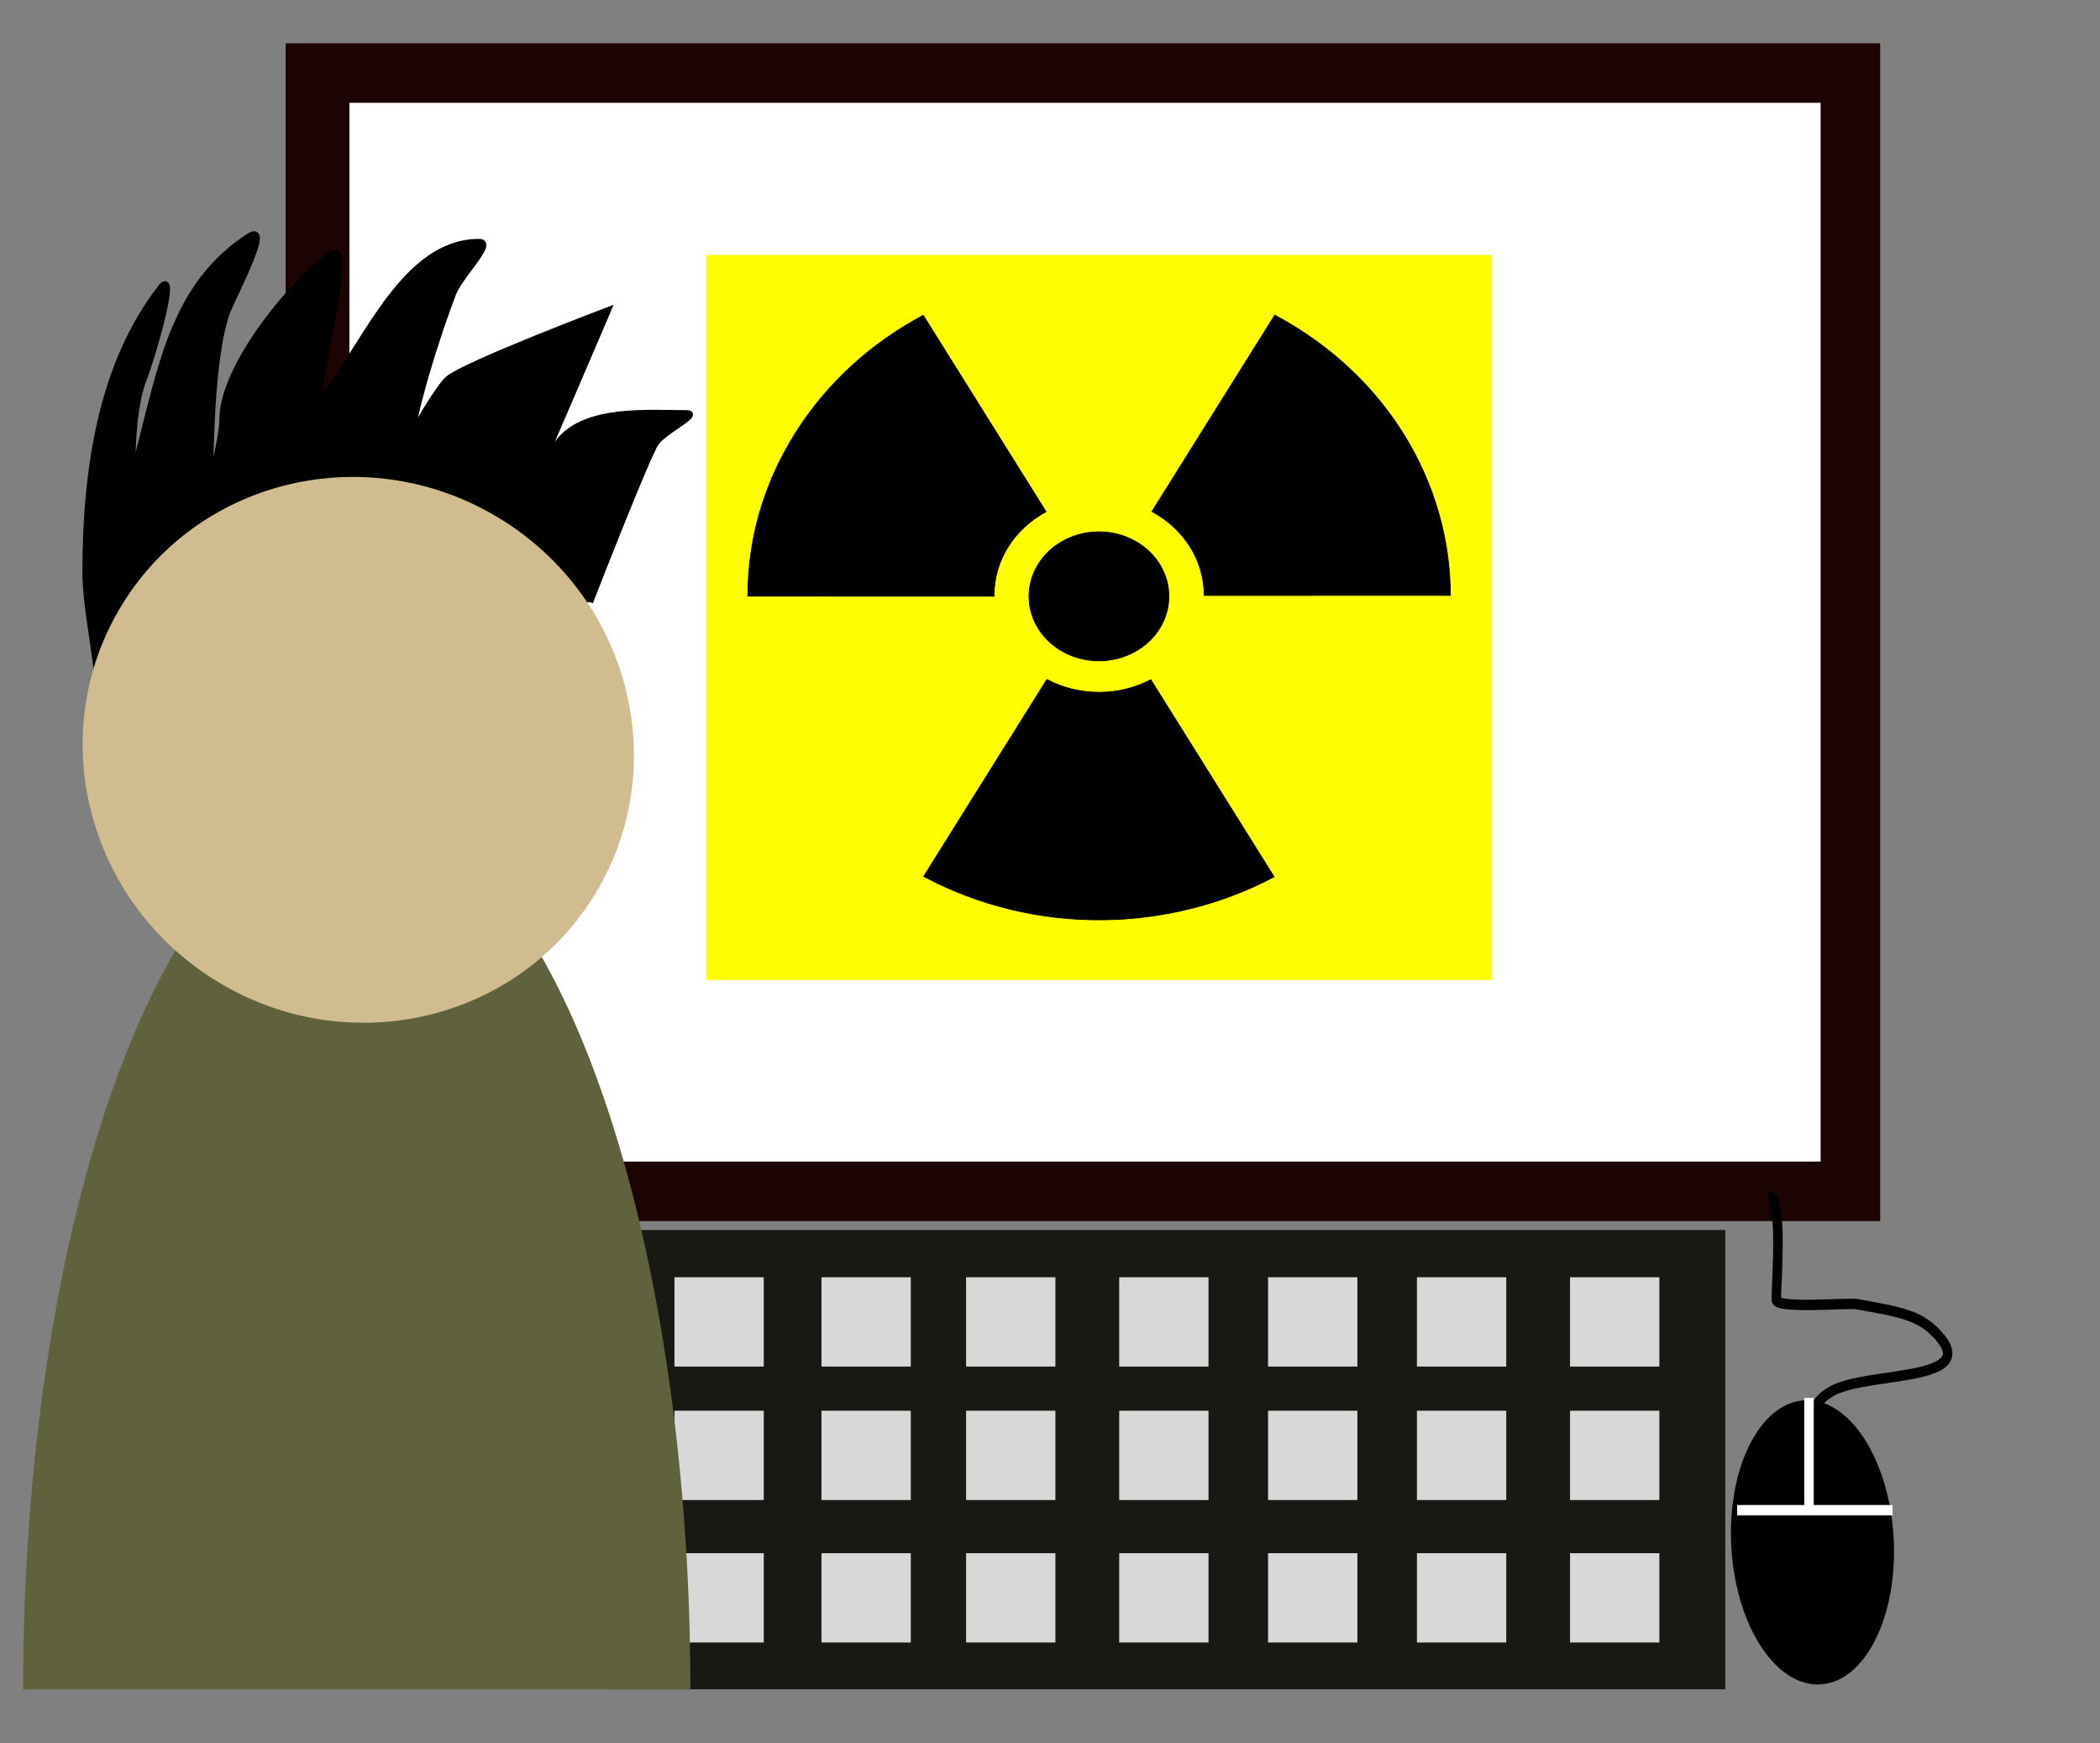 <?xml version="1.0" encoding="utf-8"?>
<svg width="100%" id="" viewBox="0 0 308.29 255.935" xmlns="http://www.w3.org/2000/svg" xmlns:bx="https://boxy-svg.com">
  <rect x="0" y="0" width="308.29" height="255.935" fill="#808080" stroke="none"/>
  <defs>
    <pattern id="pattern-0" x="0" y="0" width="25" height="25" patternUnits="userSpaceOnUse" viewBox="0 0 100 100">
      <rect x="0" y="0" width="50" height="100" style="fill: black;"/>
    </pattern>
  </defs>
  <g id="computer" transform="matrix(1, 0, 0, 1, -164.684, -62.309)">
    <g id="screen">
      <rect id="outerScreen" x="206.617" y="68.663" width="234.082" height="172.909" style="fill: rgb(29, 4, 4);"/>
      <rect id="innerScreen" x="215.98" y="77.403" width="215.98" height="155.431" style="fill: rgb(255, 255, 255);"/>
    </g>
    <g id="keyboard" transform="matrix(1.394, 0, 0, 1.524, -66.337, -231.2)">
      <rect id="outerKeyboard" x="230.065" y="311.076" width="117.353" height="44.24" style="fill: rgb(24, 25, 19);"/>
      <g id="keyboardKeys">
        <rect id="key1" x="429.996" y="472.83" width="9.406" height="8.603" style="fill: rgb(216, 216, 216);" transform="matrix(1, 0, 0, 1, -193.244, -157.203)"/>
        <rect id="key2" x="252.236" y="315.627" width="9.406" height="8.603" style="fill: rgb(216, 216, 216);"/>
        <rect id="key3" x="267.466" y="315.627" width="9.406" height="8.603" style="fill: rgb(216, 216, 216);"/>
        <rect id="key4" x="283.591" y="315.627" width="9.406" height="8.603" style="fill: rgb(216, 216, 216);"/>
        <rect id="key5" x="299.268" y="315.627" width="9.406" height="8.603" style="fill: rgb(216, 216, 216);"/>
        <rect id="key6" x="314.945" y="315.627" width="9.406" height="8.603" style="fill: rgb(216, 216, 216);"/>
        <rect id="key7" x="331.07" y="315.627" width="9.406" height="8.603" style="fill: rgb(216, 216, 216);"/>
        <rect id="key8" x="429.997" y="472.83" width="9.406" height="8.603" style="fill: rgb(216, 216, 216);" transform="matrix(1, 0, 0, 1, -193.244, -144.345)"/>
        <rect id="key9" x="252.236" y="328.485" width="9.406" height="8.603" style="fill: rgb(216, 216, 216);"/>
        <rect id="key10" x="267.466" y="328.485" width="9.406" height="8.603" style="fill: rgb(216, 216, 216);"/>
        <rect id="key11" x="283.591" y="328.485" width="9.406" height="8.603" style="fill: rgb(216, 216, 216);"/>
        <rect id="key12" x="299.268" y="328.485" width="9.406" height="8.603" style="fill: rgb(216, 216, 216);"/>
        <rect id="key13" x="314.945" y="328.485" width="9.406" height="8.603" style="fill: rgb(216, 216, 216);"/>
        <rect id="key14" x="331.07" y="328.485" width="9.406" height="8.603" style="fill: rgb(216, 216, 216);"/>
        <rect id="key15" x="236.753" y="342.208" width="9.406" height="8.603" style="fill: rgb(216, 216, 216);"/>
        <rect id="key16" x="252.237" y="342.208" width="9.406" height="8.603" style="fill: rgb(216, 216, 216);"/>
        <rect id="key17" x="267.466" y="342.208" width="9.406" height="8.603" style="fill: rgb(216, 216, 216);"/>
        <rect id="key18" x="283.591" y="342.208" width="9.406" height="8.603" style="fill: rgb(216, 216, 216);"/>
        <rect id="key19" x="299.268" y="342.208" width="9.406" height="8.603" style="fill: rgb(216, 216, 216);"/>
        <rect id="key20" x="314.945" y="342.208" width="9.406" height="8.603" style="fill: rgb(216, 216, 216);"/>
        <rect id="key21" x="331.07" y="342.208" width="9.406" height="8.603" style="fill: rgb(216, 216, 216);"/>
      </g>
    </g>
    <g id="mouse" transform="matrix(1.394, 0, 0, 1.524, -73.146, -234.305)">
      <ellipse id="mouseEllipse" transform="matrix(-0.998, 0.067, -0.067, -0.998, 796.597, 781.095)" cx="404.704" cy="465.943" rx="8.556" ry="13.708"/>
      <path id="mouseWire" d="M 361.066 334.004 C 361.066 332.097 360.948 329.896 363.612 328.589 C 367.421 326.719 379.344 327.792 374.641 323.174 C 372.737 321.305 370.792 321.017 366.157 320.258 C 365.204 320.103 357.674 320.727 357.674 319.842 C 357.674 317.977 358.426 309.846 356.825 309.846" style="stroke: rgb(0, 0, 0); fill: none;"/>
      <line id="buttonLine1" x1="361.119" y1="329.289" x2="361.119" y2="339.885" style="stroke: rgb(255, 255, 255);"/>
      <line id="buttonLine1" x1="353.55" y1="340.105" x2="369.918" y2="340.105" style="stroke: rgb(255, 255, 255);"/>
    </g>
  </g>
  <g id="symbols" transform="matrix(1, 0, 0, 1, -150.655, -51.784)">
    <g id="radioactive" transform="matrix(0.413, 0, 0, 0.381, 105.533, -21.568)" style="">
      <rect id="rect12402" style="stroke:#ffffff;stroke-linecap:round;stroke-width:0.3;fill:#ffff00" height="279.7" width="279.7" y="290.61" x="360.09"/>
      <path id="path11669-6-1" style="stroke:#000000;stroke-linecap:round;stroke-width:0.3;fill:#000000" d="m562.38 313.97-43.65 75.65c11.107 6.473 18.563 18.499 18.563 32.281 0 0.021 0 0.042 0 0.062l87.504-0.031c-0.084-43.055-22.44-84.889-62.409-107.97zm-124.97 0.062c-18.327 10.59-34.221 25.975-45.565 45.625-11.395 19.74-16.797 41.298-16.751 62.562l87.504 0.031c-0.001-0.114 0-0.23 0-0.344 0-13.742 7.416-25.733 18.47-32.219l-43.65-75.66zm43.971 140.31-43.783 75.875c39.919 23.039 87.241 21.543 124.54 0.156l-43.815-75.938c-5.425 3.07-11.698 4.844-18.376 4.844-6.753 0-13.097-1.803-18.563-4.938z"/>
      <path id="path11669" style="stroke:#000000;stroke-linecap:round;stroke-width:.364;fill:#000000" d="m377.09 454.76a30.153 30.153 0 1 1 -60.306 0 30.153 30.153 0 1 1 60.306 0z" transform="matrix(.824 0 0 .824 214.01 47.577)"/>
    </g>
  </g>
  <g id="bigDumbWebDev" transform="matrix(1, 0, 0, 1, -211.5, -56.067)">
    <path id="hair" d="M 298.07 144.443 C 298.07 144.443 306.579 122.556 307.803 120.974 C 309.139 119.249 314.154 116.783 312.346 116.783 C 306.814 116.783 297.435 115.927 293.527 120.974 C 291.804 123.202 287.26 130.744 288.985 128.518 C 289.556 127.78 300.665 101.693 300.665 101.693 C 300.665 101.693 279.805 109.6 277.304 111.752 C 275.993 112.883 272.114 119.302 272.114 120.134 C 272.114 121.292 271.465 124.647 271.465 123.489 C 271.465 117.927 275.913 104.451 277.954 99.18 C 279.011 96.45 284.051 91.635 281.848 91.635 C 271.024 91.635 265.418 106.153 259.136 114.268 C 259.04 114.392 257.189 125.164 257.189 125.164 C 257.189 125.164 257.748 116.521 257.838 115.944 C 259.017 108.329 263.029 91.637 260.434 93.313 C 255.158 96.72 244.211 109.588 244.211 117.619 C 244.211 119.848 242.913 124.739 242.913 126.002 C 242.913 127.708 242.264 132.735 242.264 131.033 C 242.264 123.842 242.349 108.178 244.86 101.693 C 245.723 99.466 251.468 88.625 248.104 90.798 C 237.196 97.843 235.257 109.575 231.881 122.65 C 231.268 125.029 231.233 133.478 231.233 136.06 C 231.233 138.296 231.233 145.002 231.233 142.768 C 231.233 134.175 229.78 118.856 232.53 111.752 C 234.105 107.688 237.547 95.213 235.127 98.342 C 226.593 109.364 224.094 124.407 224.094 140.253 C 224.094 147.369 228.126 162.554 224.744 160.37" style="stroke: rgb(0, 0, 0);"/>
    <path id="body" d="M 600 380 A 54 54 0 1 1 600 272 L 600 326 Z" transform="matrix(0, 2.393, -0.907, 0, 559.555, -1131.711)" style="fill: rgb(95, 98, 60);" bx:shape="pie 600 326 0 54 180 360 1@f4435228"/>
    <ellipse id="face" transform="matrix(-0.525, 0.851, -0.851, -0.525, 478.18, 103.321)" cx="165.889" cy="149.226" rx="39.816" ry="40.706" style="fill: rgb(208, 188, 142);"/>
  </g>
</svg>